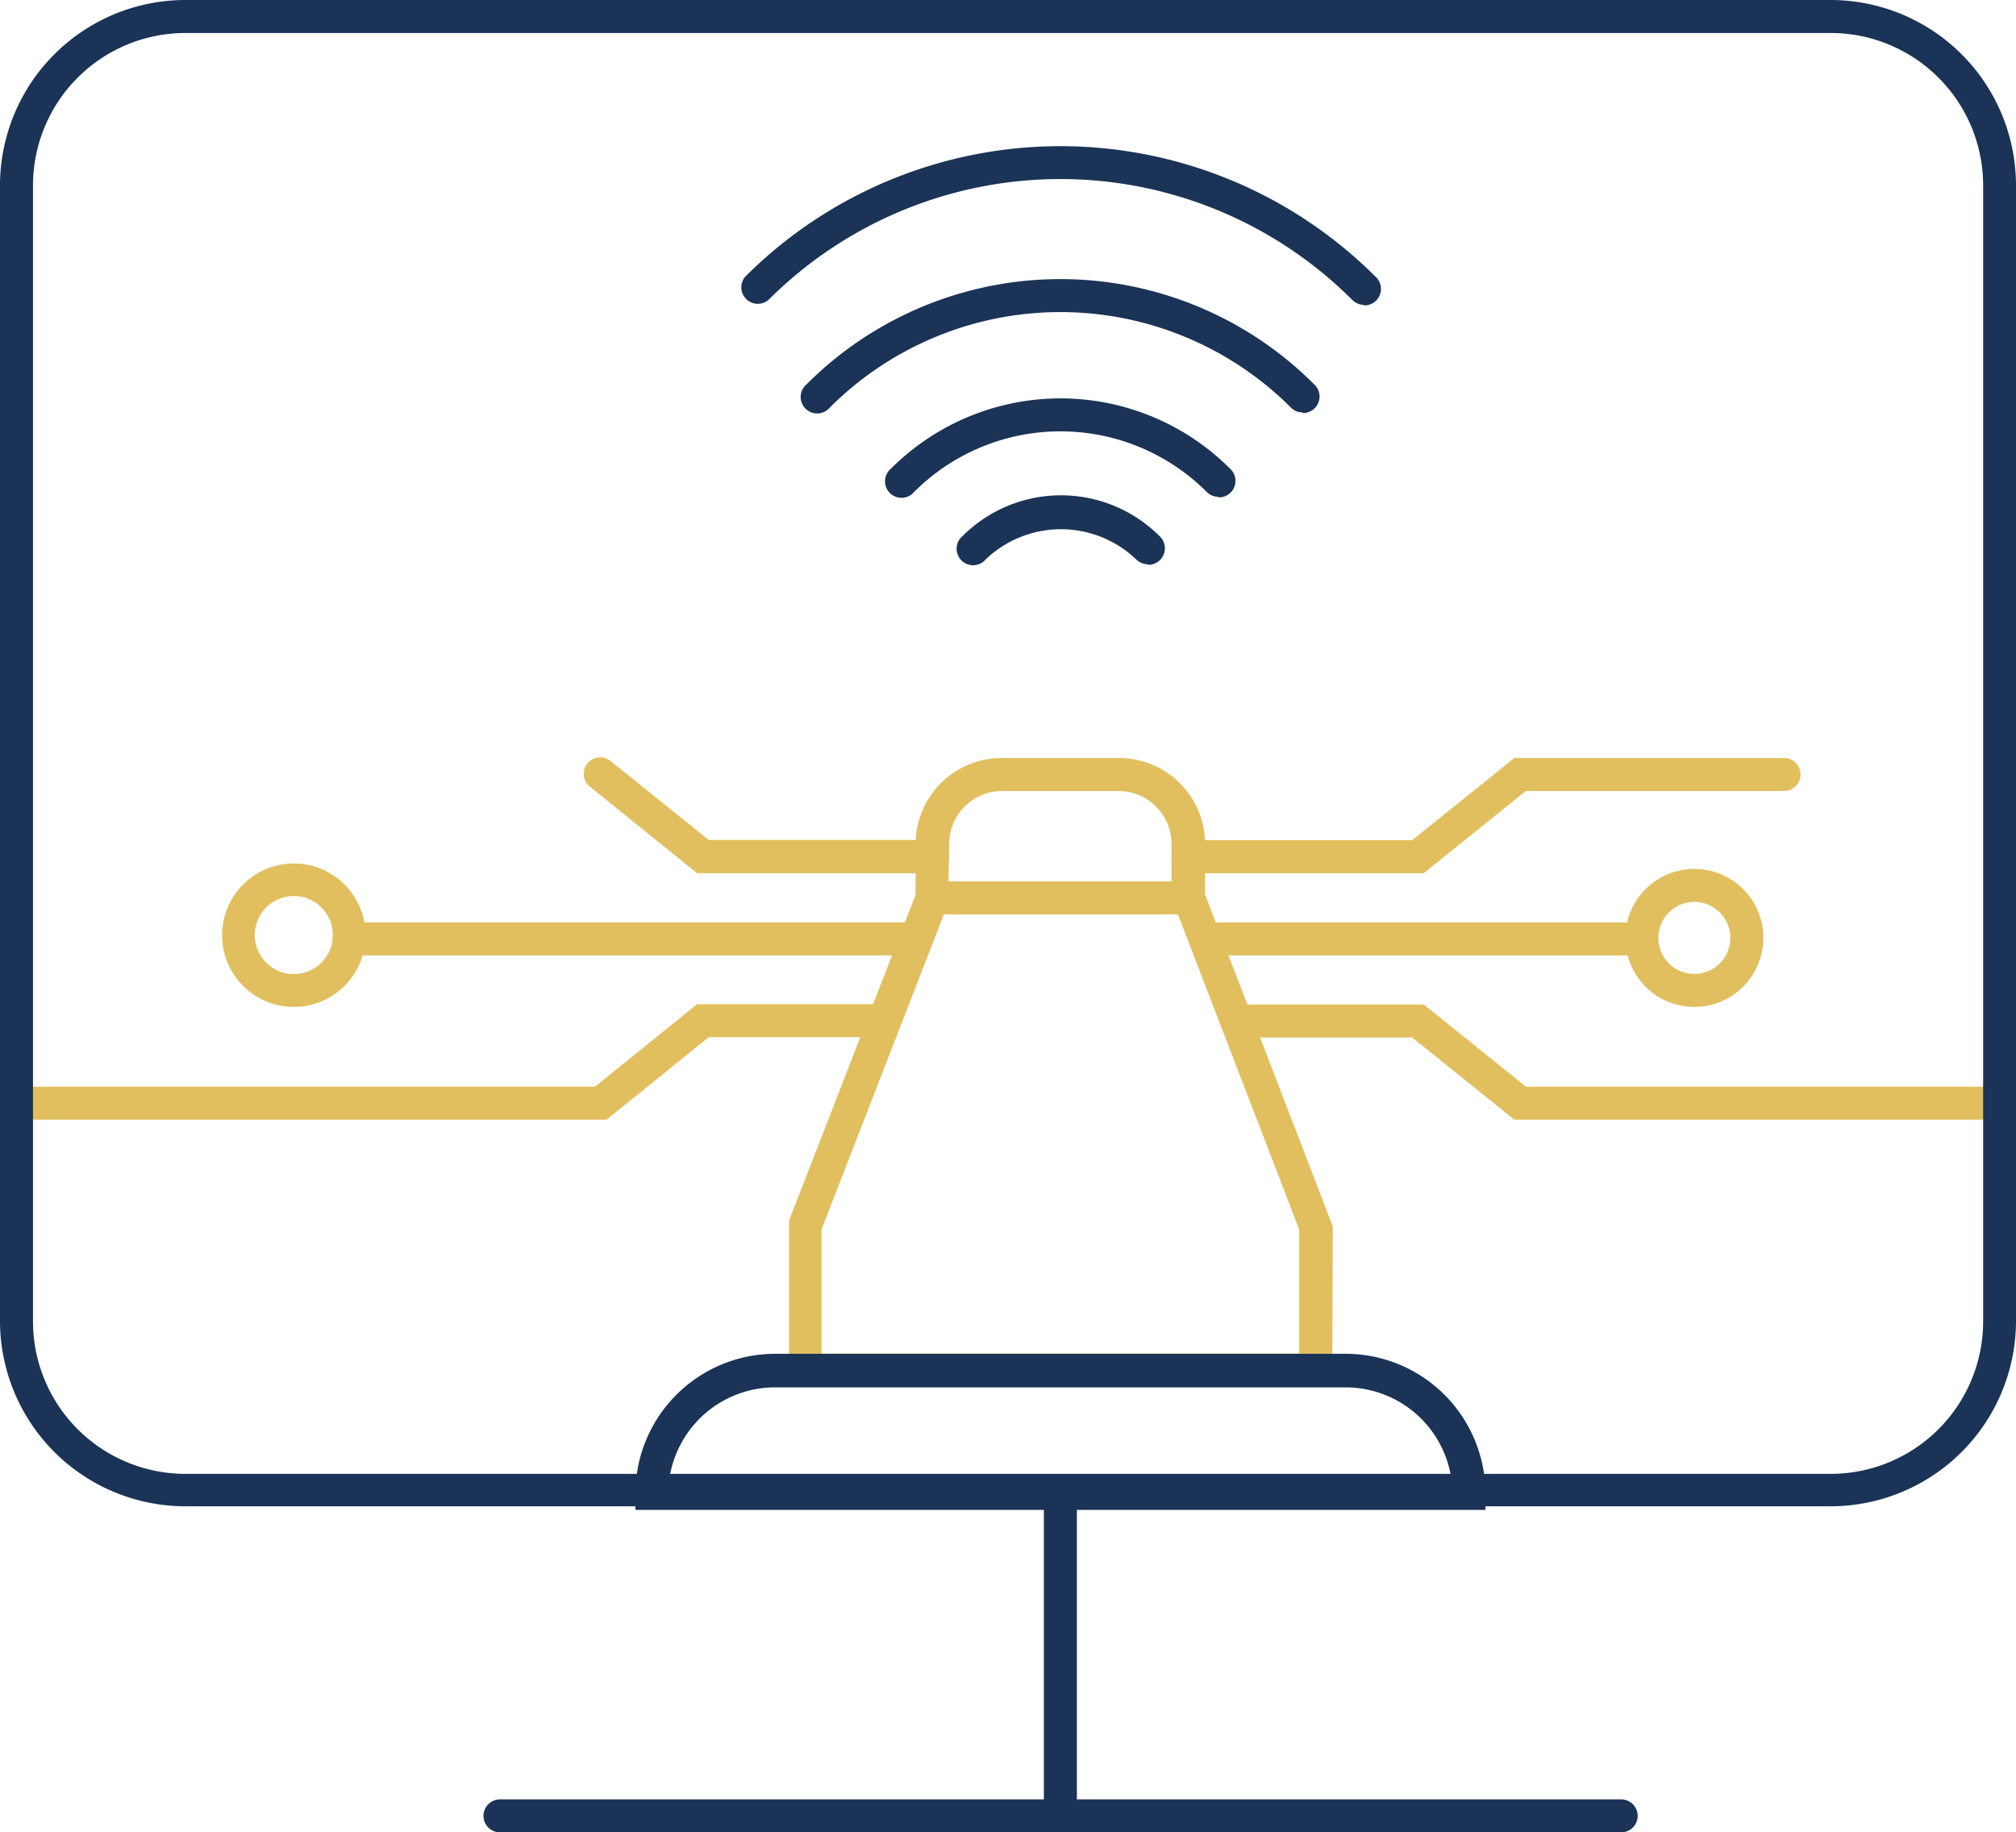 <svg id="图层_1" data-name="图层 1" xmlns="http://www.w3.org/2000/svg" viewBox="0 0 140.52 127.73"><defs><style>.cls-1{fill:#1a3356;}.cls-2{fill:#e1bf5f;}</style></defs><title>icon</title><path class="cls-1" d="M90.79,28.75a1.14,1.14,0,0,1-.81-.34,22.73,22.73,0,0,0-32.14,0,1.15,1.15,0,1,1-1.62-1.62,25,25,0,0,1,35.38,0,1.15,1.15,0,0,1-.81,2Z"/><path class="cls-1" d="M95.07,21.25a1.14,1.14,0,0,1-.81-.34,28.78,28.78,0,0,0-40.7,0,1.15,1.15,0,0,1-1.62-1.62,31.07,31.07,0,0,1,43.94,0,1.15,1.15,0,0,1-.81,2Z"/><path class="cls-1" d="M84.92,34.63a1.14,1.14,0,0,1-.81-.34,14.42,14.42,0,0,0-20.39,0,1.15,1.15,0,1,1-1.62-1.62,16.71,16.71,0,0,1,23.64,0,1.15,1.15,0,0,1-.81,2Z"/><path class="cls-1" d="M80,39.33a1.14,1.14,0,0,1-.81-.34,7.59,7.59,0,0,0-10.48,0,1.15,1.15,0,1,1-1.62-1.62,9.71,9.71,0,0,1,13.73,0,1.15,1.15,0,0,1-.81,2Z"/><path class="cls-2" d="M92.86,96.66H55L55,85.08l8.82-22.71V58.84a6,6,0,0,1,6-6H78a6,6,0,0,1,6,6v3.53l8.9,23.12Zm-35.6-2.3h33.3V85.71l-8.9-23.12V58.84a3.7,3.7,0,0,0-3.7-3.7H69.86a3.7,3.7,0,0,0-3.7,3.7L66.08,63,57.26,85.71Z"/><path class="cls-1" d="M103.54,105.25H44.29V104.1A9.75,9.75,0,0,1,54,94.37H93.8a9.75,9.75,0,0,1,9.74,9.74ZM46.67,103h54.48a7.45,7.45,0,0,0-7.35-6.29H54A7.45,7.45,0,0,0,46.67,103Z"/><path class="cls-2" d="M99.24,60.87H82.81a1.15,1.15,0,1,1,0-2.3H98.43l7.12-5.73h18.8a1.15,1.15,0,0,1,0,2.3h-18Z"/><path class="cls-2" d="M139.37,78.05H105.55l-7.12-5.73H86.37a1.15,1.15,0,0,1,0-2.3H99.24l7.12,5.73h33a1.15,1.15,0,0,1,0,2.3Z"/><path class="cls-2" d="M114.3,66.6H84.59a1.15,1.15,0,1,1,0-2.3H114.3a1.15,1.15,0,0,1,0,2.3Z"/><path class="cls-2" d="M65,60.87H48.59l-7.43-6a1.15,1.15,0,1,1,1.44-1.79l6.8,5.47H65a1.15,1.15,0,1,1,0,2.3Z"/><path class="cls-2" d="M42.28,78.05H1.15a1.15,1.15,0,1,1,0-2.3H41.47L48.59,70H61.45a1.15,1.15,0,0,1,0,2.3H49.4Z"/><path class="cls-2" d="M63.23,66.6H24.34a1.15,1.15,0,0,1,0-2.3H63.23a1.15,1.15,0,1,1,0,2.3Z"/><path class="cls-2" d="M82.81,63.74H65a1.15,1.15,0,0,1,0-2.3h17.8a1.15,1.15,0,0,1,0,2.3Z"/><path class="cls-1" d="M127.61,105H12.91A12.93,12.93,0,0,1,0,92.12V12.91A12.93,12.93,0,0,1,12.91,0H127.61a12.93,12.93,0,0,1,12.91,12.91V92.12A12.93,12.93,0,0,1,127.61,105ZM12.91,2.3A10.63,10.63,0,0,0,2.3,12.91V92.12a10.63,10.63,0,0,0,10.62,10.62H127.61a10.63,10.63,0,0,0,10.62-10.62V12.91A10.63,10.63,0,0,0,127.61,2.3Z"/><path class="cls-1" d="M113,127.73H34.85a1.15,1.15,0,1,1,0-2.3H113a1.15,1.15,0,1,1,0,2.3Z"/><path class="cls-1" d="M73.91,127.73a1.15,1.15,0,0,1-1.15-1.15V104.91a1.15,1.15,0,0,1,2.3,0v21.67A1.15,1.15,0,0,1,73.91,127.73Z"/><path class="cls-2" d="M118.1,70.19a4.81,4.81,0,1,1,4.81-4.81A4.81,4.81,0,0,1,118.1,70.19Zm0-7.32a2.51,2.51,0,1,0,2.51,2.51A2.51,2.51,0,0,0,118.1,62.87Z"/><path class="cls-2" d="M20.48,70.19a5,5,0,1,1,5-5A5,5,0,0,1,20.48,70.19Zm0-7.73a2.72,2.72,0,1,0,2.72,2.72A2.72,2.72,0,0,0,20.48,62.46Z"/></svg>
